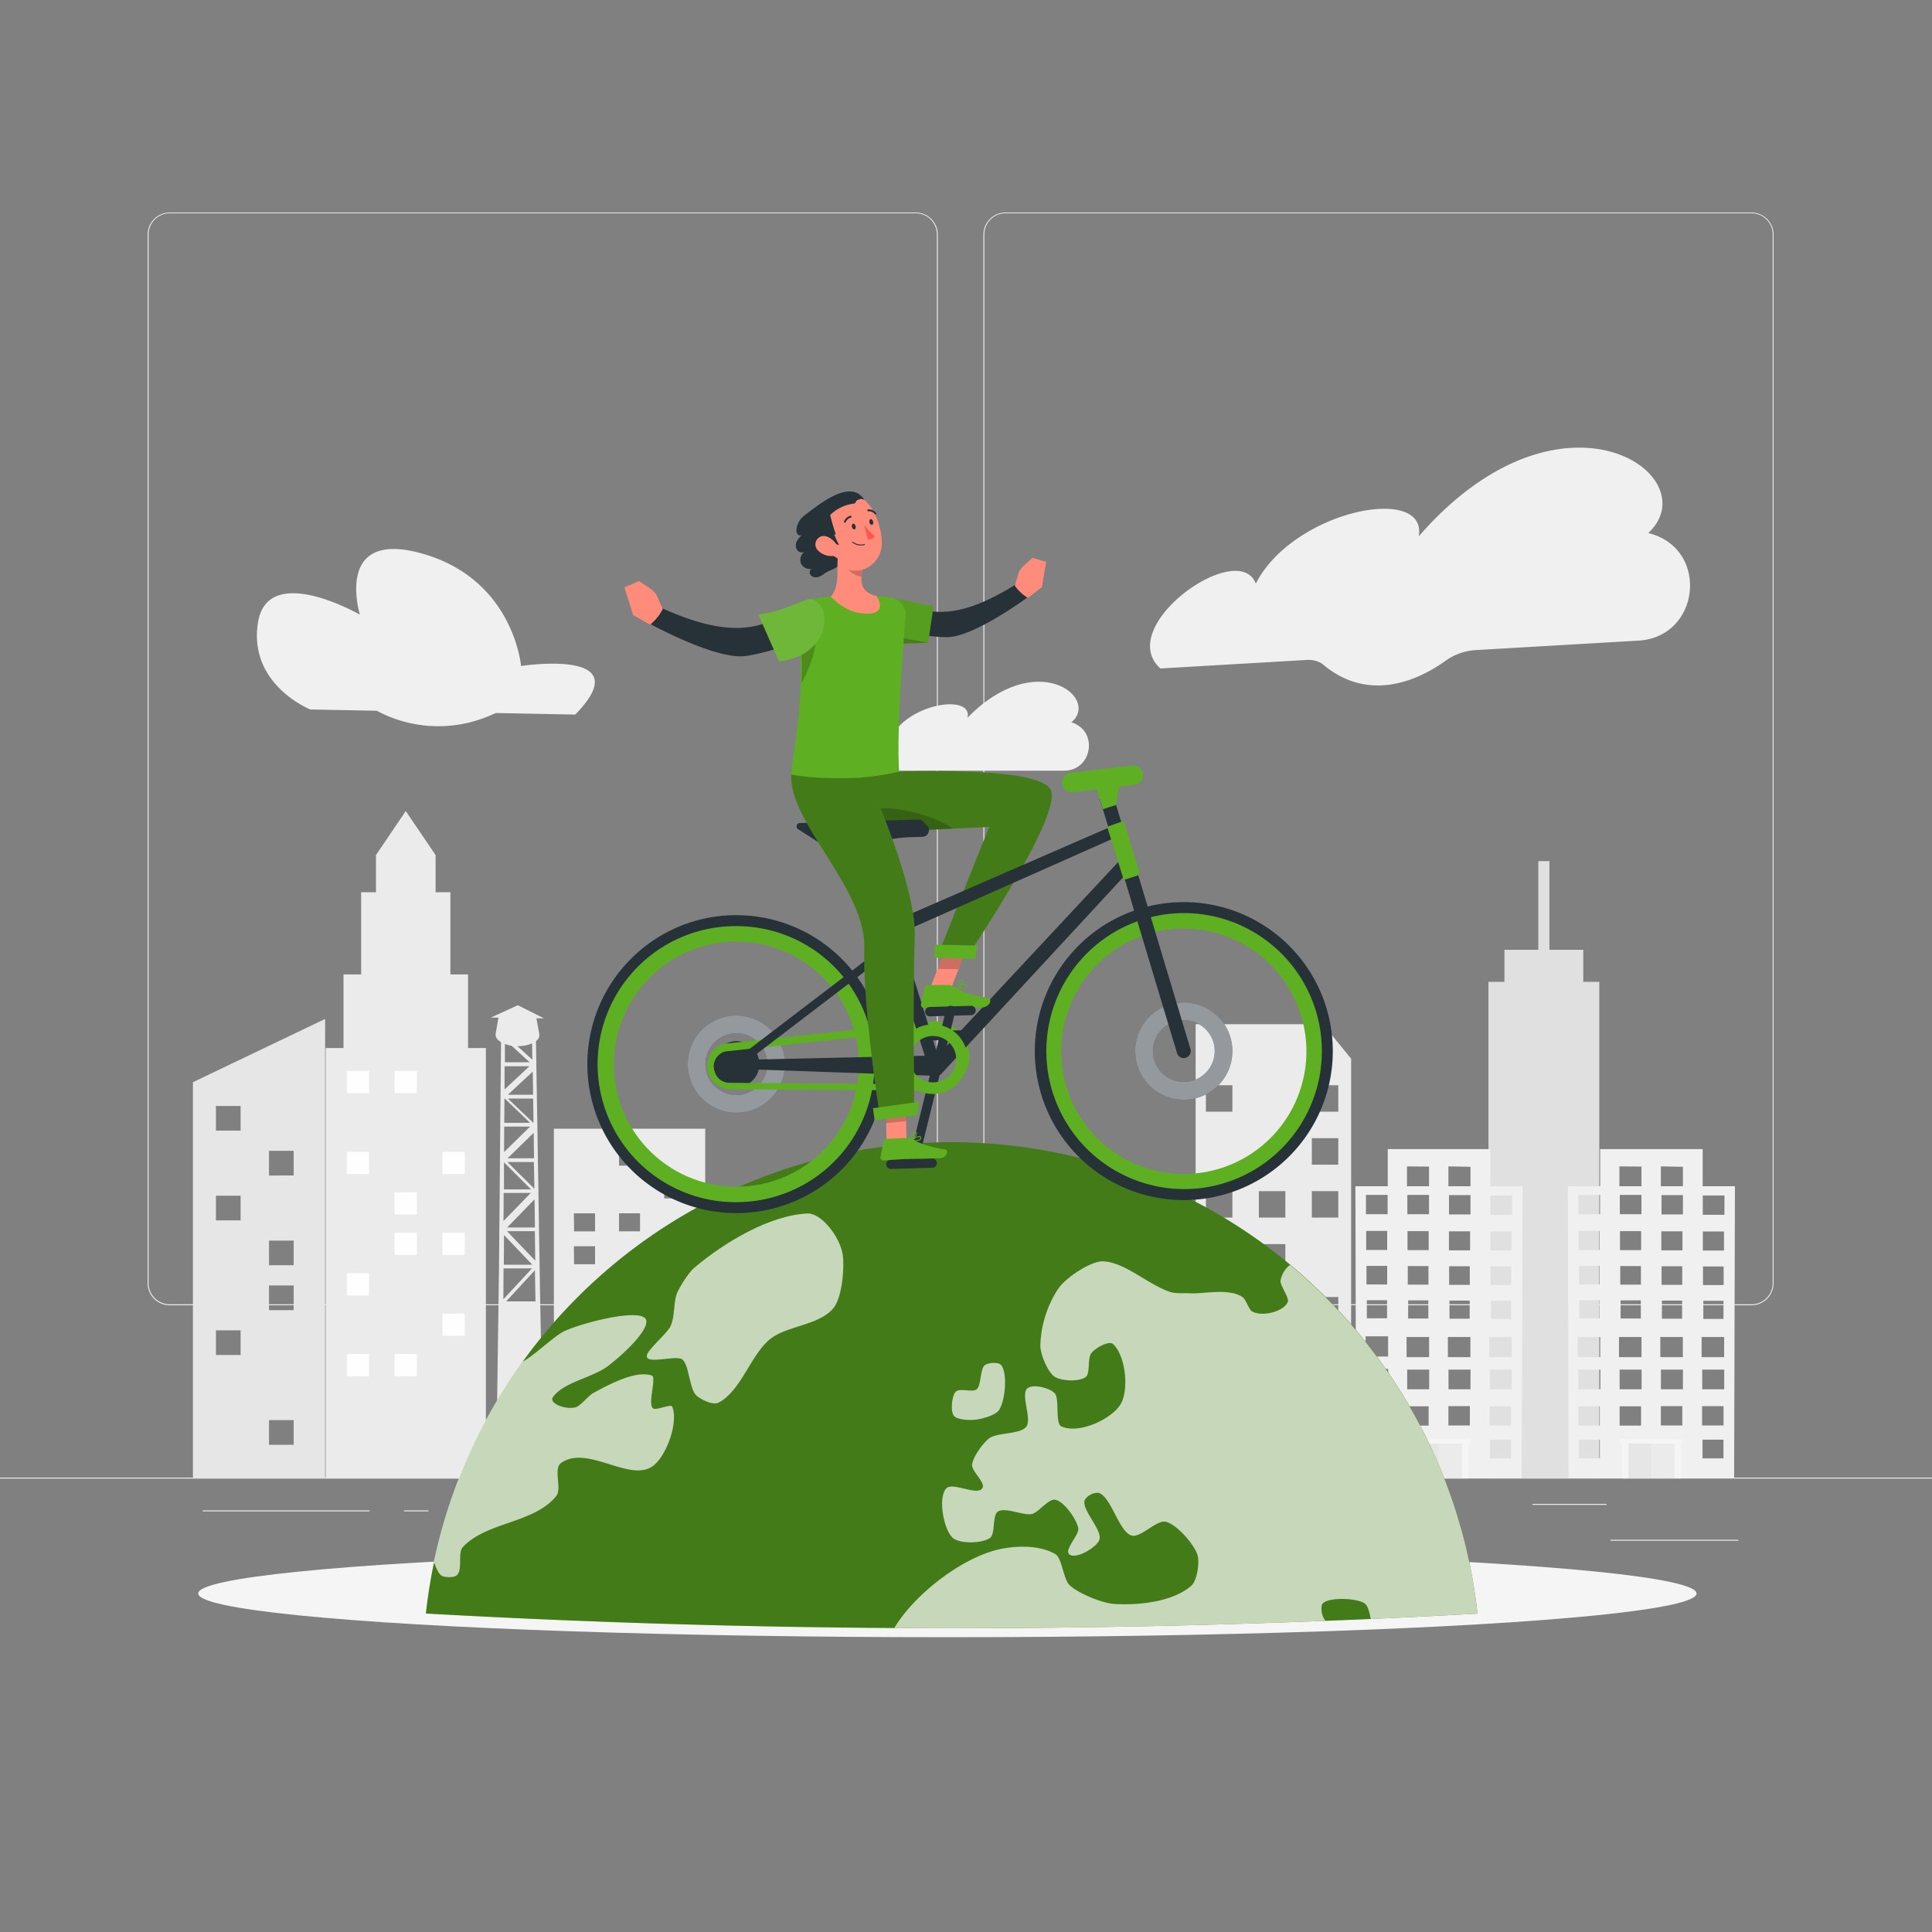 <svg xmlns="http://www.w3.org/2000/svg" viewBox="0 0 500 500"><rect x="0" y="0" width="500" height="500" fill="#808080" stroke="none"/><g id="freepik--background-complete--inject-41"><rect x="416.78" y="398.49" width="33.12" height="0.25" style="fill:#ebebeb"></rect><rect x="322.53" y="401.21" width="8.69" height="0.25" style="fill:#ebebeb"></rect><rect x="396.59" y="389.21" width="19.19" height="0.25" style="fill:#ebebeb"></rect><rect x="52.46" y="390.89" width="43.19" height="0.25" style="fill:#ebebeb"></rect><rect x="104.56" y="390.89" width="6.33" height="0.25" style="fill:#ebebeb"></rect><rect x="131.47" y="395.11" width="93.68" height="0.25" style="fill:#ebebeb"></rect><path d="M237,337.8H43.92a5.71,5.71,0,0,1-5.71-5.71V60.66A5.71,5.71,0,0,1,43.92,55H237a5.71,5.71,0,0,1,5.71,5.71V332.09A5.71,5.71,0,0,1,237,337.8ZM43.92,55.2a5.47,5.47,0,0,0-5.46,5.46V332.09a5.47,5.47,0,0,0,5.46,5.46H237a5.47,5.47,0,0,0,5.46-5.46V60.66A5.47,5.47,0,0,0,237,55.2Z" style="fill:#ebebeb"></path><path d="M453.31,337.8H260.21a5.72,5.72,0,0,1-5.71-5.71V60.66A5.72,5.72,0,0,1,260.21,55h193.1A5.71,5.71,0,0,1,459,60.66V332.09A5.71,5.71,0,0,1,453.31,337.8ZM260.21,55.2a5.47,5.47,0,0,0-5.46,5.46V332.09a5.47,5.47,0,0,0,5.46,5.46h193.1a5.47,5.47,0,0,0,5.46-5.46V60.66a5.47,5.47,0,0,0-5.46-5.46Z" style="fill:#ebebeb"></path><rect y="382.4" width="500" height="0.25" style="fill:#ebebeb"></rect><polygon points="389.35 254.1 389.35 245.81 398.12 245.81 398.12 222.86 400.99 222.86 400.99 245.81 409.75 245.81 409.75 254.1 413.9 254.1 413.9 382.62 385.21 382.62 385.21 254.1 389.35 254.1" style="fill:#e0e0e0"></polygon><path d="M309.43,265.07V382.62h40.24V274l-7.27-8.94Zm30.07,84.3h6.85v6.85H339.5Zm0-13.7h6.85v6.85H339.5Zm0-27.41h6.85v6.85H339.5Zm0-13.7h6.85v6.85H339.5Zm0-13.7h6.85v6.85H339.5Zm-13.71,54.81h6.86v6.85h-6.86Zm0-13.7h6.86v6.85h-6.86Zm0-13.71h6.86v6.85h-6.86Zm-13.7,41.11h6.85v6.85h-6.85Zm0-27.4h6.85v6.85h-6.85Zm0-13.71h6.85v6.85h-6.85Zm0-27.4h6.85v6.85h-6.85Z" style="fill:#ebebeb"></path><path d="M128.37,382.62l12.35-.15-.89-44.27-.18-10.26v-.62l-.16-9.14,0-.6-.14-8.68v-.57l-.15-8.28v-.54l-.13-7.9v-.51l-.14-7.53v-.5l-.12-7.21v-.47l-.11-6.26a4.38,4.38,0,0,1-1,.58l.07,4.55-4.25-3.88a11.28,11.28,0,0,1-1.61-.19l5.16,4.72-6.4,0,0-5.05a3.82,3.82,0,0,1-1-.46l-.06,6v.46l-.07,7.22v.48l-.08,7.56v.5l-.07,7.91V300l-.07,8.28v.57l-.09,8.7v.59l-.09,9.15v.62L129,338.2Zm1.95-54.37h7.38l-7.43,8Zm.12-8.62,7.31,7.67h-7.36Zm-.09-10.89,7,0L130.31,316Zm.08-7.93,7,7-7,0Zm.06-9.25,6.7,0-6.74,6.59Zm.06-7.33,6.64,6.36-6.69,0Zm6.47-8.29-6.44,6,0-6Zm.95,7.38-6.54,0,6.45-6Zm.1,7.32-6.63-6.33,6.54,0Zm.13,9.12-6.83,0,6.75-6.6Zm.11,7.9-7-6.93,6.86,0Zm.13,10h-7.18l7.08-7.28Zm.08,8.6-7.31-7.64h7.21Zm.06,10.54H131l7.44-8.07Z" style="fill:#ebebeb"></path><path d="M129.71,269.72a4.6,4.6,0,0,0,1,.46v-.75l1.2,1.1a10,10,0,0,0,1.61.2l-3-2.7-.35.32h-.5Zm8-1.33,0,1.66a3.7,3.7,0,0,0,1-.58l0-1.08Z" style="fill:#ebebeb"></path><path d="M128.27,267.53a1.73,1.73,0,0,0,.52,1.47l.34.32a4.23,4.23,0,0,0,.58.4,4.6,4.6,0,0,0,1,.46,6.21,6.21,0,0,0,1.2.35,10,10,0,0,0,1.61.2h.73a8.68,8.68,0,0,0,3.44-.7,3.7,3.7,0,0,0,1-.58l.08-.06.33-.31a1.66,1.66,0,0,0,.47-1.43l-.74-4.11,1.94,0L134,260.15l-7,3.21,2,0Z" style="fill:#ebebeb"></path><path d="M143.34,292.1v90.52h39.17V292.1Zm28.56,64.37h5.43v4.67H171.9Zm0-34h5.43v4.67H171.9Zm0-17h5.43v4.68H171.9ZM160.21,348h5.43v4.68h-5.43Zm0-17h5.43v4.68h-5.43Zm0-17h5.43v4.67h-5.43Zm0-17h5.43v4.67h-5.43Zm-11.69,59.54H154v4.67h-5.43Zm0-8.51H154v4.68h-5.43Zm0-25.51H154v4.67h-5.43Zm0-8.51H154v4.67h-5.43Z" style="fill:#ebebeb"></path><polygon points="266.03 382.62 227.03 382.62 227.03 313.93 266.03 299.17 266.03 382.62" style="fill:#f5f5f5"></polygon><rect x="243.65" y="313.42" width="5.75" height="5.75" style="fill:#fff"></rect><rect x="256.03" y="313.42" width="5.75" height="5.75" style="fill:#fff"></rect><rect x="231.28" y="323.89" width="5.75" height="5.75" style="fill:#fff"></rect><rect x="243.65" y="334.35" width="5.75" height="5.75" style="fill:#fff"></rect><rect x="256.03" y="334.35" width="5.75" height="5.75" style="fill:#fff"></rect><rect x="231.28" y="344.82" width="5.75" height="5.75" style="fill:#fff"></rect><rect x="243.65" y="357.63" width="5.75" height="5.75" transform="translate(493.06 721.01) rotate(180)" style="fill:#fff"></rect><rect x="231.28" y="357.63" width="5.75" height="5.75" transform="translate(468.3 721.01) rotate(180)" style="fill:#fff"></rect><rect x="256.03" y="368.1" width="5.75" height="5.75" transform="translate(517.81 741.94) rotate(180)" style="fill:#fff"></rect><polygon points="88.9 271.23 88.9 252.17 93.46 252.17 93.46 230.9 97.3 230.9 97.3 221.29 105.01 209.9 112.73 221.29 112.73 230.9 116.56 230.9 116.56 252.17 121.13 252.17 121.13 271.23 125.75 271.23 125.75 382.62 84.28 382.62 84.28 271.23 88.9 271.23" style="fill:#ebebeb"></polygon><rect x="102.14" y="277.17" width="5.75" height="5.75" transform="translate(210.02 560.09) rotate(180)" style="fill:#fefefe"></rect><rect x="89.76" y="277.17" width="5.75" height="5.75" transform="translate(185.27 560.09) rotate(180)" style="fill:#fefefe"></rect><rect x="114.51" y="298.1" width="5.75" height="5.75" transform="translate(234.78 601.95) rotate(180)" style="fill:#fefefe"></rect><rect x="89.76" y="298.1" width="5.75" height="5.75" transform="translate(185.27 601.95) rotate(180)" style="fill:#fefefe"></rect><rect x="102.14" y="308.57" width="5.75" height="5.75" transform="translate(210.02 622.89) rotate(180)" style="fill:#fefefe"></rect><rect x="114.51" y="319.04" width="5.75" height="5.75" transform="translate(234.78 643.82) rotate(180)" style="fill:#fefefe"></rect><rect x="102.14" y="319.04" width="5.75" height="5.75" transform="translate(210.02 643.82) rotate(180)" style="fill:#fefefe"></rect><rect x="89.76" y="329.5" width="5.75" height="5.75" transform="translate(185.27 664.76) rotate(180)" style="fill:#fefefe"></rect><rect x="114.51" y="339.97" width="5.75" height="5.75" transform="translate(234.78 685.69) rotate(180)" style="fill:#fefefe"></rect><rect x="102.14" y="350.44" width="5.75" height="5.75" transform="translate(210.02 706.62) rotate(180)" style="fill:#fefefe"></rect><rect x="89.76" y="350.44" width="5.75" height="5.75" transform="translate(185.27 706.62) rotate(180)" style="fill:#fefefe"></rect><path d="M49.93,280.07V382.62H84.14V263.7Zm12.34,70.6H55.88v-6.38h6.39Zm0-34.84H55.88v-6.38h6.39Zm0-23.23H55.88v-6.38h6.39ZM76,373.9H69.62v-6.38H76Zm0-34.84H69.62v-6.38H76Zm0-11.62H69.62v-6.38H76Zm0-23.22H69.62v-6.39H76Z" style="fill:#e6e6e6"></path><path d="M405.76,307l.17,75.59h42.86L449,307h-8.35l0-9.61H414.12V307Zm8.33,7.24h-5.6v-5h5.6Zm-5.47,18.18v-4.81H414v4.81Zm5.33,4.07v4.69h-5.22v-4.69Zm-5.41-13v-4.93H414v4.93Zm16.27-21.58V307H419.1v-5.14Zm0,7.33v5h-5.6v-5Zm-5.49,23.23v-4.81h5.35v4.81Zm5.32,4.07v4.69h-5.23v-4.69Zm-5.39-13v-4.93h5.48v4.93Zm16.29-21.58V307h-5.71v-5.14Zm0,7.33v5H430v-5Zm-5.53,23.23v-4.81h5.35v4.81Zm.09,4.07h5.23v4.69h-5.23Zm-.15-13v-4.93h5.47v4.93Zm16.33-9.2h-5.6v-5h5.61Zm-5.55,18.18v-4.81h5.35v4.81Zm.09,4.07h5.22v4.69h-5.22Zm-.13-13v-4.93h5.48l0,4.93Zm5.53,35.91h-5.69v-5.1h5.7Zm-5.61,17.88v-4.84h5.42l0,4.84Zm-.11-8.52v-5h5.55l0,5Zm-.12-17.68v-5.22h5.83l0,5.22Zm-4.84,8.32h-5.69v-5.1h5.69Zm-5.71,9.36v-5h5.55v5Zm-.14-17.68v-5.22h5.83v5.22Zm-10.53,12.72h5.55v5h-5.55Zm0-9.5h5.69v5.1h-5.69Zm-.17-8.44h5.83v5.22h-5.82Zm-10.37,26.58h5.42v4.84h-5.41Zm-.14-8.64h5.55v5h-5.55Zm0-9.5h5.7v5.1h-5.69Zm-.17-8.44h5.83v5.22h-5.82Z" style="fill:#f0f0f0"></path><polygon points="435.47 372.42 419.29 372.42 419.32 373.63 419.77 373.63 419.78 382.62 421.4 382.62 421.39 373.63 433.39 373.63 433.38 382.62 435 382.62 435.01 373.63 435.5 373.63 435.47 372.42" style="fill:#f5f5f5"></polygon><polygon points="427.46 382.62 421.47 382.62 421.47 373.63 427.47 373.63 427.46 382.62" style="fill:#e6e6e6"></polygon><polygon points="433.31 382.62 427.32 382.62 427.32 373.63 433.32 373.63 433.31 382.62" style="fill:#ebebeb"></polygon><path d="M350.78,307l.18,75.59h42.85l.24-75.59H385.7l0-9.61H359.15V307Zm8.33,7.24h-5.6v-5h5.61Zm-5.46,18.18v-4.81H359v4.81Zm5.32,4.07v4.69h-5.23v-4.69Zm-5.4-13v-4.93H359v4.93Zm16.26-21.58V307h-5.71v-5.14Zm0,7.33v5h-5.61v-5Zm-5.5,23.23v-4.81h5.35v4.81Zm5.32,4.07v4.69h-5.22v-4.69Zm-5.39-13v-4.93h5.48v4.93Zm16.3-21.58V307h-5.71v-5.14Zm0,7.33v5H375v-5Zm-5.53,23.23v-4.81h5.35v4.81Zm.09,4.07h5.23v4.69h-5.22Zm-.14-13v-4.93h5.48v4.93Zm16.33-9.2h-5.61v-5h5.61Zm-5.56,18.18,0-4.81h5.35l0,4.81Zm.09,4.07h5.23v4.69h-5.23Zm-.13-13v-4.93h5.48v4.93Zm5.54,35.91h-5.69v-5.1h5.69Zm-5.62,17.88v-4.84h5.42v4.84Zm-.11-8.52v-5h5.55v5Zm-.12-17.68v-5.22h5.83v5.22Zm-4.84,8.32h-5.69v-5.1h5.7Zm-5.71,9.36v-5h5.55v5Zm-.14-17.68v-5.22h5.83v5.22Zm-10.53,12.72h5.55v5h-5.55Zm0-9.5h5.69v5.1h-5.69Zm-.16-8.44h5.83v5.22h-5.82ZM353.7,372.42h5.42v4.84h-5.42Zm-.13-8.64h5.55v5h-5.55Zm0-9.5h5.7v5.1h-5.68Zm-.16-8.44h5.83v5.22h-5.82Z" style="fill:#f0f0f0"></path><polygon points="380.49 372.42 364.32 372.42 364.35 373.63 364.8 373.63 364.8 382.62 366.42 382.62 366.42 373.63 378.42 373.63 378.41 382.62 380.02 382.62 380.04 373.63 380.52 373.63 380.49 372.42" style="fill:#f5f5f5"></polygon><polygon points="372.49 382.62 366.5 382.62 366.49 373.63 372.49 373.63 372.49 382.62" style="fill:#e6e6e6"></polygon><polygon points="378.33 382.62 372.34 382.62 372.34 373.63 378.35 373.63 378.33 382.62" style="fill:#ebebeb"></polygon><path d="M300.31,173l37.93-2.21a6.88,6.88,0,0,1,3.84.91h0c12.53,10.86,26.05,3.61,32-.67a14.8,14.8,0,0,1,7.73-2.78l42.25-2.46c15.85-.92,18.39-23.34,3.11-27.68l-.59-.16c15.76-14.76-22.28-41.74-59.4.84,2.29-13.61-32.51-6.71-42.17,12.24C320.49,139.25,288.25,162.1,300.31,173Z" style="fill:#f0f0f0"></path><path d="M148.87,184.93l-20.54-.4-1.71.73a33.74,33.74,0,0,1-29.12-1.32h0l-17.19-.33s-16-6.37-13.57-22.36,26.4-2.17,26.4-2.17-6.92-22.52,16.46-15.72,25.25,29,25.25,29S165.82,167.59,148.87,184.93Z" style="fill:#f0f0f0"></path><path d="M219.25,199.45H275.4c7.2,0,8.93-10.07,2.14-12.44l-.26-.08c7.51-6.27-9-19.47-26.89-1.19,1.4-6.09-14.52-3.89-19.39,4.42C229.27,184.7,214.08,194.19,219.25,199.45Z" style="fill:#f0f0f0"></path></g><g id="freepik--Shadow--inject-41"><ellipse id="freepik--path--inject-41" cx="245.18" cy="412.39" rx="193.89" ry="11.32" style="fill:#f5f5f5"></ellipse></g><g id="freepik--World--inject-41"><path d="M382.37,417.61q-13.8.76-27.61,1.38-5.83.25-11.69.48-55.77,2.2-111.59,1.86-60.64-.37-121.26-3.75a136.89,136.89,0,0,1,272.15,0Z" style="fill:#5FAF22"></path><path d="M382.37,417.61q-13.8.76-27.61,1.38-5.83.25-11.69.48-55.77,2.2-111.59,1.86-60.64-.37-121.26-3.75a136.89,136.89,0,0,1,272.15,0Z" style="opacity:0.3"></path><path d="M176.56,351.81c-1.58-1.2-9.16,1.39-9.18-.86,0-1.5,5.1-5.69,6.06-7.56,1.41-2.77.68-6.64,2-9.24.72-1.43,2.68-4.74,4.29-6.1,7.7-6.5,19.44-13.55,29.22-14,3.52-.17,8.35,5.87,9.14,10.58.47,2.8,0,11.11-2.47,14-3.73,4.39-11.9,4.44-16.24,7.86-5.06,4-7.51,13.34-13.33,16.47-1.62.87-4.7-.84-5.75-1.73C178.36,359.57,178.39,353.18,176.56,351.81Z" style="fill:#fff;opacity:0.7"></path><path d="M252.27,367.44c1.65-.17,5.29-1.06,6.29-2.54,1.62-2.39,2.23-9.59.54-11.62-.71-.85-3.37-.67-4.28.07-1.18,1-.86,5.11-2,6.14s-4.5-.43-5.52.73-1.3,4.94-.51,6.1S250.84,367.58,252.27,367.44Z" style="fill:#fff;opacity:0.7"></path><path d="M382.37,417.61q-13.8.76-27.61,1.38c-.35-1.67-.71-3.47-1.66-4.07-2.35-1.52-10.42-1.6-11,.47a5.08,5.08,0,0,0,.93,4.08q-55.77,2.2-111.59,1.86l.06-.1c5-8.25,15.79-16.68,24.7-19.61,5-1.66,12.32-2.09,16.9.57,1.75,1,2.09,6.44,3.66,8,2.26,2.19,8.53,4.72,11.62,4.91,6.48.4,15.3-.58,20-4.79,1.38-1.22,2.14-5.91,1.53-7.88-.87-2.81-5.39-7.94-8.2-8.6-2.38-.58-6.48,4.23-8.84,3.57-3.33-.94-5.34-10.28-8.63-11.07a4.14,4.14,0,0,0-3.5,1.82c-1,2.55,4.76,7.88,3.75,10.42-.8,2-6.19,5.14-7.79,3.65-1.31-1.21,2.67-5,2.35-6.73-.43-2.35-3.72-7-6-7.36-1.71-.29-4.26,3.26-5.95,3.68-2.18.55-7.06-1.92-8.91-.57-1.4,1-.56,5.67-1.94,6.74-1.94,1.49-7.82,1.61-9.62.06-2.39-2.06-3.93-10.24-1.8-12.78,1.61-1.89,8.1,2,9.4-.11.92-1.46-2.82-4.37-2.65-6.08.19-2,2.79-5.56,4.33-6.77,2.09-1.65,8.2-1,9.74-3.14,1.39-2-1.5-8.19.19-9.8,1.39-1.32,5.81-.18,7.12,1.21s.05,7.79,1.72,8.58c4.56,2.12,13.35-2,15.47-6,2-3.71,1.18-12.23-2.08-15.3-1.09-1-4.65,1.06-5.65,2.35s-.26,5.16-1.36,6.1c-1.58,1.36-6.37,1.14-8.12,0s-3.68-5.78-3.7-8a28.11,28.11,0,0,1,4.58-14.7c2.06-3.09,8.66-7.28,11.59-7.17,5.88.23,11.88,6.22,17.66,8,1.17.36,3.66.2,4.88.28,3.41.21,10.13-1.45,13.65,1,.85.58,1.6,3.25,2.48,3.71,2.85,1.52,8.52-.19,9.23-2.6.29-1-2-4.2-1.92-5.32a6.53,6.53,0,0,1,2.47-4.14A136.62,136.62,0,0,1,382.37,417.61Z" style="fill:#fff;opacity:0.7"></path><path d="M114.5,407.89c.74.32,2.89.44,3.63-.15,1.75-1.36.22-5.82,1.66-7.36,6.1-6.56,18.41-6.1,24.14-13.18,1.6-2-.85-7.12,1.32-8.62,6.84-4.72,17.72,5.16,23.71.83,3.53-2.56,6.69-11.39,5-15.39-.3-.74-4.14,1.05-4.92.49-1.56-1.12,1-8.05-.38-8.53-4.08-1.39-10.89,2.22-15.17,4.56-1.18.65-3.26,3.26-4.41,3.63-2.44.77-7.23-.9-5.94-2.66,2.85-3.9,10.25-4.93,14.33-8.07,3.58-2.77,9.89-8.52,9.81-11.48-.1-4-17.19.51-21.46,2.66-2.52,1.27-8,6.52-10.56,7.77a136.25,136.25,0,0,0-23,51.88C112.94,405.74,113.44,407.44,114.5,407.89Z" style="fill:#fff;opacity:0.7"></path></g><g id="freepik--Character--inject-41"><path d="M189.59,241.69a33.72,33.72,0,1,1-32.72,34.69,33.73,33.73,0,0,1,32.72-34.69m-.14-4.84a38.56,38.56,0,1,0,39.66,37.43h0a38.57,38.57,0,0,0-39.67-37.42h0Z" style="fill:#263238"></path><path d="M190.55,311.12a35.72,35.72,0,0,1-1-71.43h0a35.72,35.72,0,1,1,2.08,71.41Zm-.9-67.43a31.81,31.81,0,0,0-30.78,32.63,31.72,31.72,0,1,0,30.78-32.63Z" style="fill:#5FAF22"></path><path d="M305.37,238.32A33.72,33.72,0,1,1,272.66,273h0a33.74,33.74,0,0,1,32.72-34.68m-.14-4.84a38.56,38.56,0,1,0,39.67,37.42,38.56,38.56,0,0,0-39.67-37.42Z" style="fill:#263238"></path><path d="M190.4,269.45a5.95,5.95,0,1,1-5.77,6.12A6,6,0,0,1,190.4,269.45Z" style="fill:#263238"></path><path d="M306,259.45a12.58,12.58,0,1,0,12.94,12.2A12.58,12.58,0,0,0,306,259.45Zm.6,20.57a8,8,0,1,1,7.77-8.24A8,8,0,0,1,306.59,280Z" style="fill:#263238"></path><path d="M306,259.45a12.58,12.58,0,1,0,12.94,12.2A12.58,12.58,0,0,0,306,259.45Zm.6,20.57a8,8,0,1,1,7.77-8.24A8,8,0,0,1,306.59,280Z" style="fill:#fff;opacity:0.5"></path><path d="M190.2,262.82A12.58,12.58,0,1,0,203.14,275,12.59,12.59,0,0,0,190.2,262.82Zm.59,20.58a8,8,0,1,1,7.77-8.24A8,8,0,0,1,190.79,283.4Z" style="fill:#263238"></path><path d="M190.2,262.82A12.58,12.58,0,1,0,203.14,275,12.59,12.59,0,0,0,190.2,262.82Zm.59,20.58a8,8,0,1,1,7.77-8.24A8,8,0,0,1,190.79,283.4Z" style="fill:#fff;opacity:0.5"></path><path d="M187.56,272.18h0a4.16,4.16,0,0,1,1.11-.18l.06,0,.07,0,52.86-5.69a7.17,7.17,0,0,1,2.48,14,7.06,7.06,0,0,1-1.71.31L189,280.23h-.06a4.14,4.14,0,0,1-1.38-8.08m-.54-1.91a6,6,0,0,0,2,11.65l53.5.34a8.78,8.78,0,0,0,2.21-.4,9,9,0,0,0-3.19-17.53L188.6,270a5.76,5.76,0,0,0-1.6.26Z" style="fill:#5FAF22"></path><path d="M242.37,278.44h-.26a1.83,1.83,0,0,1-1.45-1.05l-18.9-59.26a1.81,1.81,0,1,1,3.3-1.5l17.65,56.49,47.58-51a1.82,1.82,0,0,1,2.87,2.22l-49.39,53.4A1.79,1.79,0,0,1,242.37,278.44Z" style="fill:#263238"></path><path d="M190.61,276.61a1.22,1.22,0,0,1-1.25-1.18,1.15,1.15,0,0,1,.1-.52l40.87-31.2a1.21,1.21,0,1,1,2.27.85l0,.12-40.87,31.2A1.21,1.21,0,0,1,190.61,276.61Z" style="fill:#263238"></path><path d="M223.12,200.08s-1.77,15.93-.47,15.66S256,214,256,214L243.3,245.78l7.58.86s23-34,21.23-41.74S223.12,200.08,223.12,200.08Z" style="fill:#5FAF22"></path><g style="opacity:0.3"><path d="M223.12,200.08s-1.77,15.93-.47,15.66S256,214,256,214L243.3,245.78l7.58.86s23-34,21.23-41.74S223.12,200.08,223.12,200.08Z"></path></g><path d="M226.79,209.32l3,6c5.48-.24,16.75-.87,16.75-.87C242.08,211,231,208.44,226.79,209.32Z" style="opacity:0.2;isolation:isolate"></path><polygon points="240.27 256.91 245.94 256.33 250.05 245.64 244.78 245.24 240.27 256.91" style="fill:#ff8b7b"></polygon><polygon points="250.05 245.65 248.06 250.83 242.65 250.75 244.77 245.24 250.05 245.65" style="opacity:0.2;isolation:isolate"></polygon><polygon points="252.29 248.23 241.85 247.84 241.97 244.47 253.06 244.71 252.29 248.23" style="fill:#5FAF22"></polygon><path d="M245.45,254.89l-5.66.06a.46.46,0,0,0-.44.36l-1,4.61a.74.74,0,0,0,.58.89l.15,0c2-.06,5-.2,7.55-.22,3,0,4,.15,7.46.12,2.13,0,2.7-2.18,1.8-2.37-4-.84-5.72-.95-9.24-3.07A2.46,2.46,0,0,0,245.45,254.89Z" style="fill:#5FAF22"></path><path d="M249.15,255.86a7.73,7.73,0,0,1-1.36-.12.14.14,0,0,1-.1-.1.1.1,0,0,1,.05-.11c.18-.12,1.82-1.15,2.4-.9a.38.38,0,0,1,.22.32.7.7,0,0,1-.23.62A1.64,1.64,0,0,1,249.15,255.86Zm-1-.3a2.6,2.6,0,0,0,1.82-.16.49.49,0,0,0,.15-.43.14.14,0,0,0-.09-.13c-.28-.13-1.21.32-1.88.7Z" style="fill:#5FAF22"></path><path d="M247.81,255.73h-.08a.16.16,0,0,1,0-.11c0-.06.07-1.47.65-1.95a.64.64,0,0,1,.51-.17h0a.4.4,0,0,1,.41.28c.13.57-.86,1.65-1.39,2Zm1-2a.5.5,0,0,0-.28.12,2.67,2.67,0,0,0-.56,1.55c.51-.4,1.17-1.24,1.07-1.55,0,0,0-.1-.19-.11h0Z" style="fill:#5FAF22"></path><path d="M306.33,307.74a35.72,35.72,0,0,1-1-71.42h0a35.72,35.72,0,0,1,2.09,71.41Zm-.9-67.43A31.82,31.82,0,0,0,274.65,273a31.73,31.73,0,1,0,30.78-32.63Z" style="fill:#5FAF22"></path><path d="M287.8,217.13l-56.65,25.16a1.82,1.82,0,1,1-.44-3.62l56.2-24.48Z" style="fill:#263238"></path><path d="M241.28,302.21l-10.68.31a1.21,1.21,0,0,1-.07-2.42l10.68-.31a1.21,1.21,0,1,1,.07,2.42Z" style="fill:#263238"></path><path d="M236.54,301.49a1.19,1.19,0,0,1-1.21-1.5l9.57-38.88a1.21,1.21,0,0,1,2.34.58l-9.57,38.86A1.2,1.2,0,0,1,236.54,301.49Z" style="fill:#263238"></path><path d="M250.33,269l-10.69.31a1.21,1.21,0,0,1-.07-2.42l10.69-.31a1.21,1.21,0,0,1,.07,2.42Z" style="fill:#263238"></path><path d="M251.34,262.72l-10.68.31a1.21,1.21,0,1,1-.07-2.42l10.68-.31a1.21,1.21,0,0,1,.07,2.42Z" style="fill:#263238"></path><path d="M306.86,273.74a1.73,1.73,0,0,1-.45.1,1.82,1.82,0,0,1-1.8-1.32l-7.83-26-8.84-29.42-.14.06-.89-2.94,2.13-.93a1.81,1.81,0,0,1,1.49.52,1.71,1.71,0,0,1,.47.79l17.1,56.93A1.8,1.8,0,0,1,306.86,273.74Z" style="fill:#263238"></path><path d="M289,213.26l-2.13.93-2.14-7a1.82,1.82,0,0,1,3.31-1.5l2.45,8.07A1.81,1.81,0,0,0,289,213.26Z" style="fill:#263238"></path><path d="M241.62,273.16l-49.89,1.13a1.17,1.17,0,0,0-1.15,1.21h0a1.18,1.18,0,0,0,1.14,1.15l50.65,1.79Z" style="fill:#263238"></path><path d="M286.7,214.53l3.95,12.61a.62.62,0,0,0,.78.41l3.05-1a.61.61,0,0,0,.4-.77L291,213.07a.61.61,0,0,0-.8-.4l-3.11,1.09A.62.62,0,0,0,286.7,214.53Z" style="fill:#5FAF22"></path><polygon points="285.43 209.42 283.06 201.62 288.75 199.58 289.68 203.1 288.86 208.32 285.43 209.42" style="fill:#5FAF22"></polygon><path d="M277.55,205a2.5,2.5,0,0,1-.3-5L293,198.11a2.5,2.5,0,1,1,.6,5L277.86,205A1.62,1.62,0,0,1,277.55,205Z" style="fill:#5FAF22"></path><path d="M207,213a.87.87,0,0,0-.45,1.6c3,1.91,8,5.11,9.87,6.47a1.74,1.74,0,0,0,1.76.16l.82-.4a42.18,42.18,0,0,1,17.15-4.19l2.54-.07a1.72,1.72,0,0,0,1.14-3l-1-1a1.73,1.73,0,0,0-1.24-.48Z" style="fill:#263238"></path><path d="M241.25,268.12a6,6,0,1,1-5.78,6.12h0a6,6,0,0,1,5.78-6.12m-.09-3a9,9,0,1,0,9.24,8.71h0a9,9,0,0,0-9.23-8.72Z" style="fill:#5FAF22"></path><polygon points="229.47 296.17 234.63 295.63 234.33 284.3 229.17 284.84 229.47 296.17" style="fill:#ff8b7b"></polygon><path d="M235.44,294.5l-6.31.24a.45.45,0,0,0-.42.35l-.85,4.39a.73.73,0,0,0,.62.83h.17c2-.11,3.51-.28,6-.38,1.57,0,6.31-.09,8.47-.18s2.36-2.11,1.47-2.27c-4-.66-7.07-1.68-8.39-2.71A1.28,1.28,0,0,0,235.44,294.5Z" style="fill:#5FAF22"></path><polygon points="229.17 284.85 234.33 284.31 234.48 290.14 229.32 290.68 229.17 284.85" style="opacity:0.2;isolation:isolate"></polygon><path d="M223.53,199.14s13.76,29.2,13.21,43.51c-.59,15.68-.11,45-.11,45l-8.95.93s-4.41-27.91-4-43.19C224.17,228,198.9,208.74,206,196,214.56,197.42,223.53,199.14,223.53,199.14Z" style="fill:#5FAF22"></path><g style="opacity:0.3"><path d="M223.53,199.14s13.76,29.2,13.21,43.51c-.59,15.68-.11,45-.11,45l-8.95.93s-4.41-27.91-4-43.19C224.17,228,198.9,208.74,206,196,214.56,197.42,223.53,199.14,223.53,199.14Z"></path></g><polygon points="237.42 288.57 226.34 289.93 225.93 286.81 237.8 285.15 237.42 288.57" style="fill:#5FAF22"></polygon><path d="M237.19,295.29a7.73,7.73,0,0,1-1.36-.12.14.14,0,0,1-.1-.1.1.1,0,0,1,.05-.11c.18-.12,1.82-1.15,2.4-.9a.38.38,0,0,1,.22.32.7.7,0,0,1-.23.62A1.64,1.64,0,0,1,237.19,295.29Zm-1-.3a2.6,2.6,0,0,0,1.82-.16.49.49,0,0,0,.15-.43.14.14,0,0,0-.09-.13c-.28-.13-1.21.32-1.88.7Z" style="fill:#5FAF22"></path><path d="M235.85,295.17h-.08a.16.16,0,0,1-.05-.11c0-.06.07-1.47.65-1.95a.64.64,0,0,1,.51-.17h0a.4.4,0,0,1,.41.28c.13.57-.86,1.65-1.39,1.95Zm1-2a.5.5,0,0,0-.28.12,2.67,2.67,0,0,0-.56,1.55c.51-.4,1.17-1.24,1.07-1.55,0,0,0-.1-.19-.11h0Z" style="fill:#5FAF22"></path><path d="M227.18,156.15l13.54,2c7.59,1.13,15.44-2.76,22-6.79l3.15,3.29S252,164.87,245.14,164.9c-3.89,0-10-1-14.53-1.93a4.84,4.84,0,0,1-3.43-6.82Z" style="fill:#263238"></path><path d="M270.75,145.38c-.38,2.21-.75,4.42-1.13,6.64-1.26.8-2.35,1.88-3.61,2.69a10.63,10.63,0,0,1-3.37-3.13c.23-1,.65-2,.88-3.05.39-1.71,2.48-2.83,3.63-4.15C268.19,144.62,269.72,145.14,270.75,145.38Z" style="fill:#ff8b7b"></path><path d="M230.06,166.61l10.14-.27,1.4-9.43s-5.64-1.11-10.93-2.18C230.45,157.79,230.28,163.54,230.06,166.61Z" style="fill:#5FAF22"></path><path d="M230.06,166.61l10.14-.27,1.4-9.43s-5.64-1.11-10.93-2.18C230.45,157.79,230.28,163.54,230.06,166.61Z" style="opacity:0.1"></path><polygon points="240.2 166.34 230.75 164.59 230.7 166.62 240.2 166.34" style="opacity:0.2;isolation:isolate"></polygon><path d="M206.5,159.7c2,17.74-.35,29.77-1.82,40.7,3.61.85,10.71,1.16,17.26.91a71.51,71.51,0,0,0,10.75-1.59c-.67-10.5.95-31.5,1.69-40.25a4.47,4.47,0,0,0-3.72-4.8h-.08c-.75-.12-1.56-.23-2.4-.33-.48-.05-1-.1-1.43-.13a100.65,100.65,0,0,0-11.78.2c-.74,0-1.49.11-2.22.19s-1.35.16-2,.25l-.87.13a4.09,4.09,0,0,0-3.42,4.68Z" style="fill:#5FAF22"></path><path d="M211,166.19c.11,2.43-1.8,7.46-3.58,10.63.12-3,.13-6.26-.07-9.55Z" style="fill:#5FAF22"></path><path d="M211,166.19c.11,2.43-1.8,7.46-3.58,10.63.12-3,.13-6.26-.07-9.55Z" style="opacity:0.2;isolation:isolate"></path><path d="M215.94,141.13c.8,3.78,1.66,10.7-.95,13.28,2.09,2,4.83,4.33,9.33,4.41s3.65-3,2.45-4.61c-4.25-.94-4.19-4.07-3.5-7Z" style="fill:#ff8b7b"></path><path d="M218.92,143.58l4.33,3.58a11.23,11.23,0,0,0-.32,2.09A5.78,5.78,0,0,1,218.6,146C218.19,144.89,218.51,143.73,218.92,143.58Z" style="opacity:0.2;isolation:isolate"></path><path d="M212.58,137c1.59,4.89,2.27,7.83,5.43,9.73,4.77,2.85,10.31-1,10.21-6.29-.09-4.74-2.67-11.93-8-12.66a7,7,0,0,0-7.6,9.22Z" style="fill:#ff8b7b"></path><path d="M215.88,138.23a19,19,0,0,0,1.29,2.83,9.3,9.3,0,0,0-3.19-.4,10.69,10.69,0,0,1-1.13.06,1.54,1.54,0,0,1-1-.4,1.32,1.32,0,0,1-.29-1.32,2.1,2.1,0,0,1,.86-1.11,2.55,2.55,0,0,1,1.48-.45C214.4,137.46,215.7,137.74,215.88,138.23Z" style="fill:#263238"></path><path d="M214.85,133.28s.62,2.62,1.46,5c-.62-.06-3.25,1.37-3.13,2.16.28,1.79,2,3.21,3.6,4.06,0,.56-.08,2.17-.08,2.17-1,.73-2.23,1-3.25,1.72a5.61,5.61,0,0,1-1.73.94,1.88,1.88,0,0,1-1.83-.39,1.18,1.18,0,0,1,.08-1.73,2.45,2.45,0,0,1-2.7-1.45,2.57,2.57,0,0,1,1-3,1.52,1.52,0,0,1-2-.45,2.32,2.32,0,0,1-.08-2.16,4.91,4.91,0,0,1,1.42-1.72.9.9,0,0,1-1.24-.24,1.85,1.85,0,0,1-.23-1.33,5.18,5.18,0,0,1,2-3.42c4.17-3.18,12-9.6,15.55-4.11l-.81-.22c-2.06.45-.92,1.09-2.08,1.25A10.52,10.52,0,0,0,214.85,133.28Z" style="fill:#263238"></path><path d="M211.83,142.58a4.84,4.84,0,0,0,3.48,1.33c1.72-.06,2.05-1.72,1.14-3.06s-2.7-2.64-4.2-1.92A2.18,2.18,0,0,0,211.83,142.58Z" style="fill:#ff8b7b"></path><path d="M220.47,136.4c.13.39.41.67.67.6s.39-.45.29-.85-.4-.68-.67-.61S220.37,136,220.47,136.4Z" style="fill:#263238"></path><path d="M225,135.21c.12.4.4.68.67.61s.4-.45.29-.86-.4-.67-.67-.6S224.94,134.81,225,135.21Z" style="fill:#263238"></path><path d="M223.65,135.8a14.62,14.62,0,0,0,2.8,3,2.4,2.4,0,0,1-1.83.86Z" style="fill:#ff5652"></path><path d="M223.2,141.13a3.44,3.44,0,0,1-2.62-.73.12.12,0,0,1,0-.17.11.11,0,0,1,.17,0,3.34,3.34,0,0,0,2.94.57.14.14,0,0,1,.15.09h0a.13.13,0,0,1-.09.15A3.41,3.41,0,0,1,223.2,141.13Z" style="fill:#263238"></path><path d="M218.68,135.28h-.12a.25.25,0,0,1-.13-.32h0a2.42,2.42,0,0,1,1.68-1.49.25.25,0,0,1,.28.2h0a.25.25,0,0,1-.19.29h0a1.89,1.89,0,0,0-1.32,1.18A.24.24,0,0,1,218.68,135.28Z" style="fill:#263238"></path><path d="M226.61,133.13a.27.27,0,0,1-.22-.08,1.94,1.94,0,0,0-1.61-.73.25.25,0,1,1-.07-.49h0a2.41,2.41,0,0,1,2,.9.24.24,0,0,1,0,.34h0A.18.18,0,0,1,226.61,133.13Z" style="fill:#263238"></path><path d="M211.47,157.39l-14.7,4.28c-8.22,2.39-17.5-.73-25.33-4.22l-3,4.12s16.83,9.22,24.44,8.21c4.32-.57,10.91-2.64,15.8-4.32a5.41,5.41,0,0,0,2.78-8.07Z" style="fill:#263238"></path><path d="M161.6,152l2.25,7.19c1.52.7,2.88,1.73,4.4,2.43a11.81,11.81,0,0,0,3.27-4c-.42-1.11-1-2.14-1.44-3.25-.69-1.83-3.17-2.76-4.65-4C164.32,150.8,162.71,151.6,161.6,152Z" style="fill:#ff8b7b"></path><path d="M208.91,155.17c-6.18,2.27-6.15,2.71-12.62,3.92l5.32,12.11s4.87-.39,8.12-3.28c2.4-2.13,4.21-5,3.43-9.23C212.79,156.7,210.81,154.47,208.91,155.17Z" style="fill:#5FAF22"></path><path d="M208.91,155.17c-6.18,2.27-6.15,2.71-12.62,3.92l5.32,12.11s4.87-.39,8.12-3.28c2.4-2.13,4.21-5,3.43-9.23C212.79,156.7,210.81,154.47,208.91,155.17Z" style="fill:#fff;opacity:0.1"></path></g></svg>